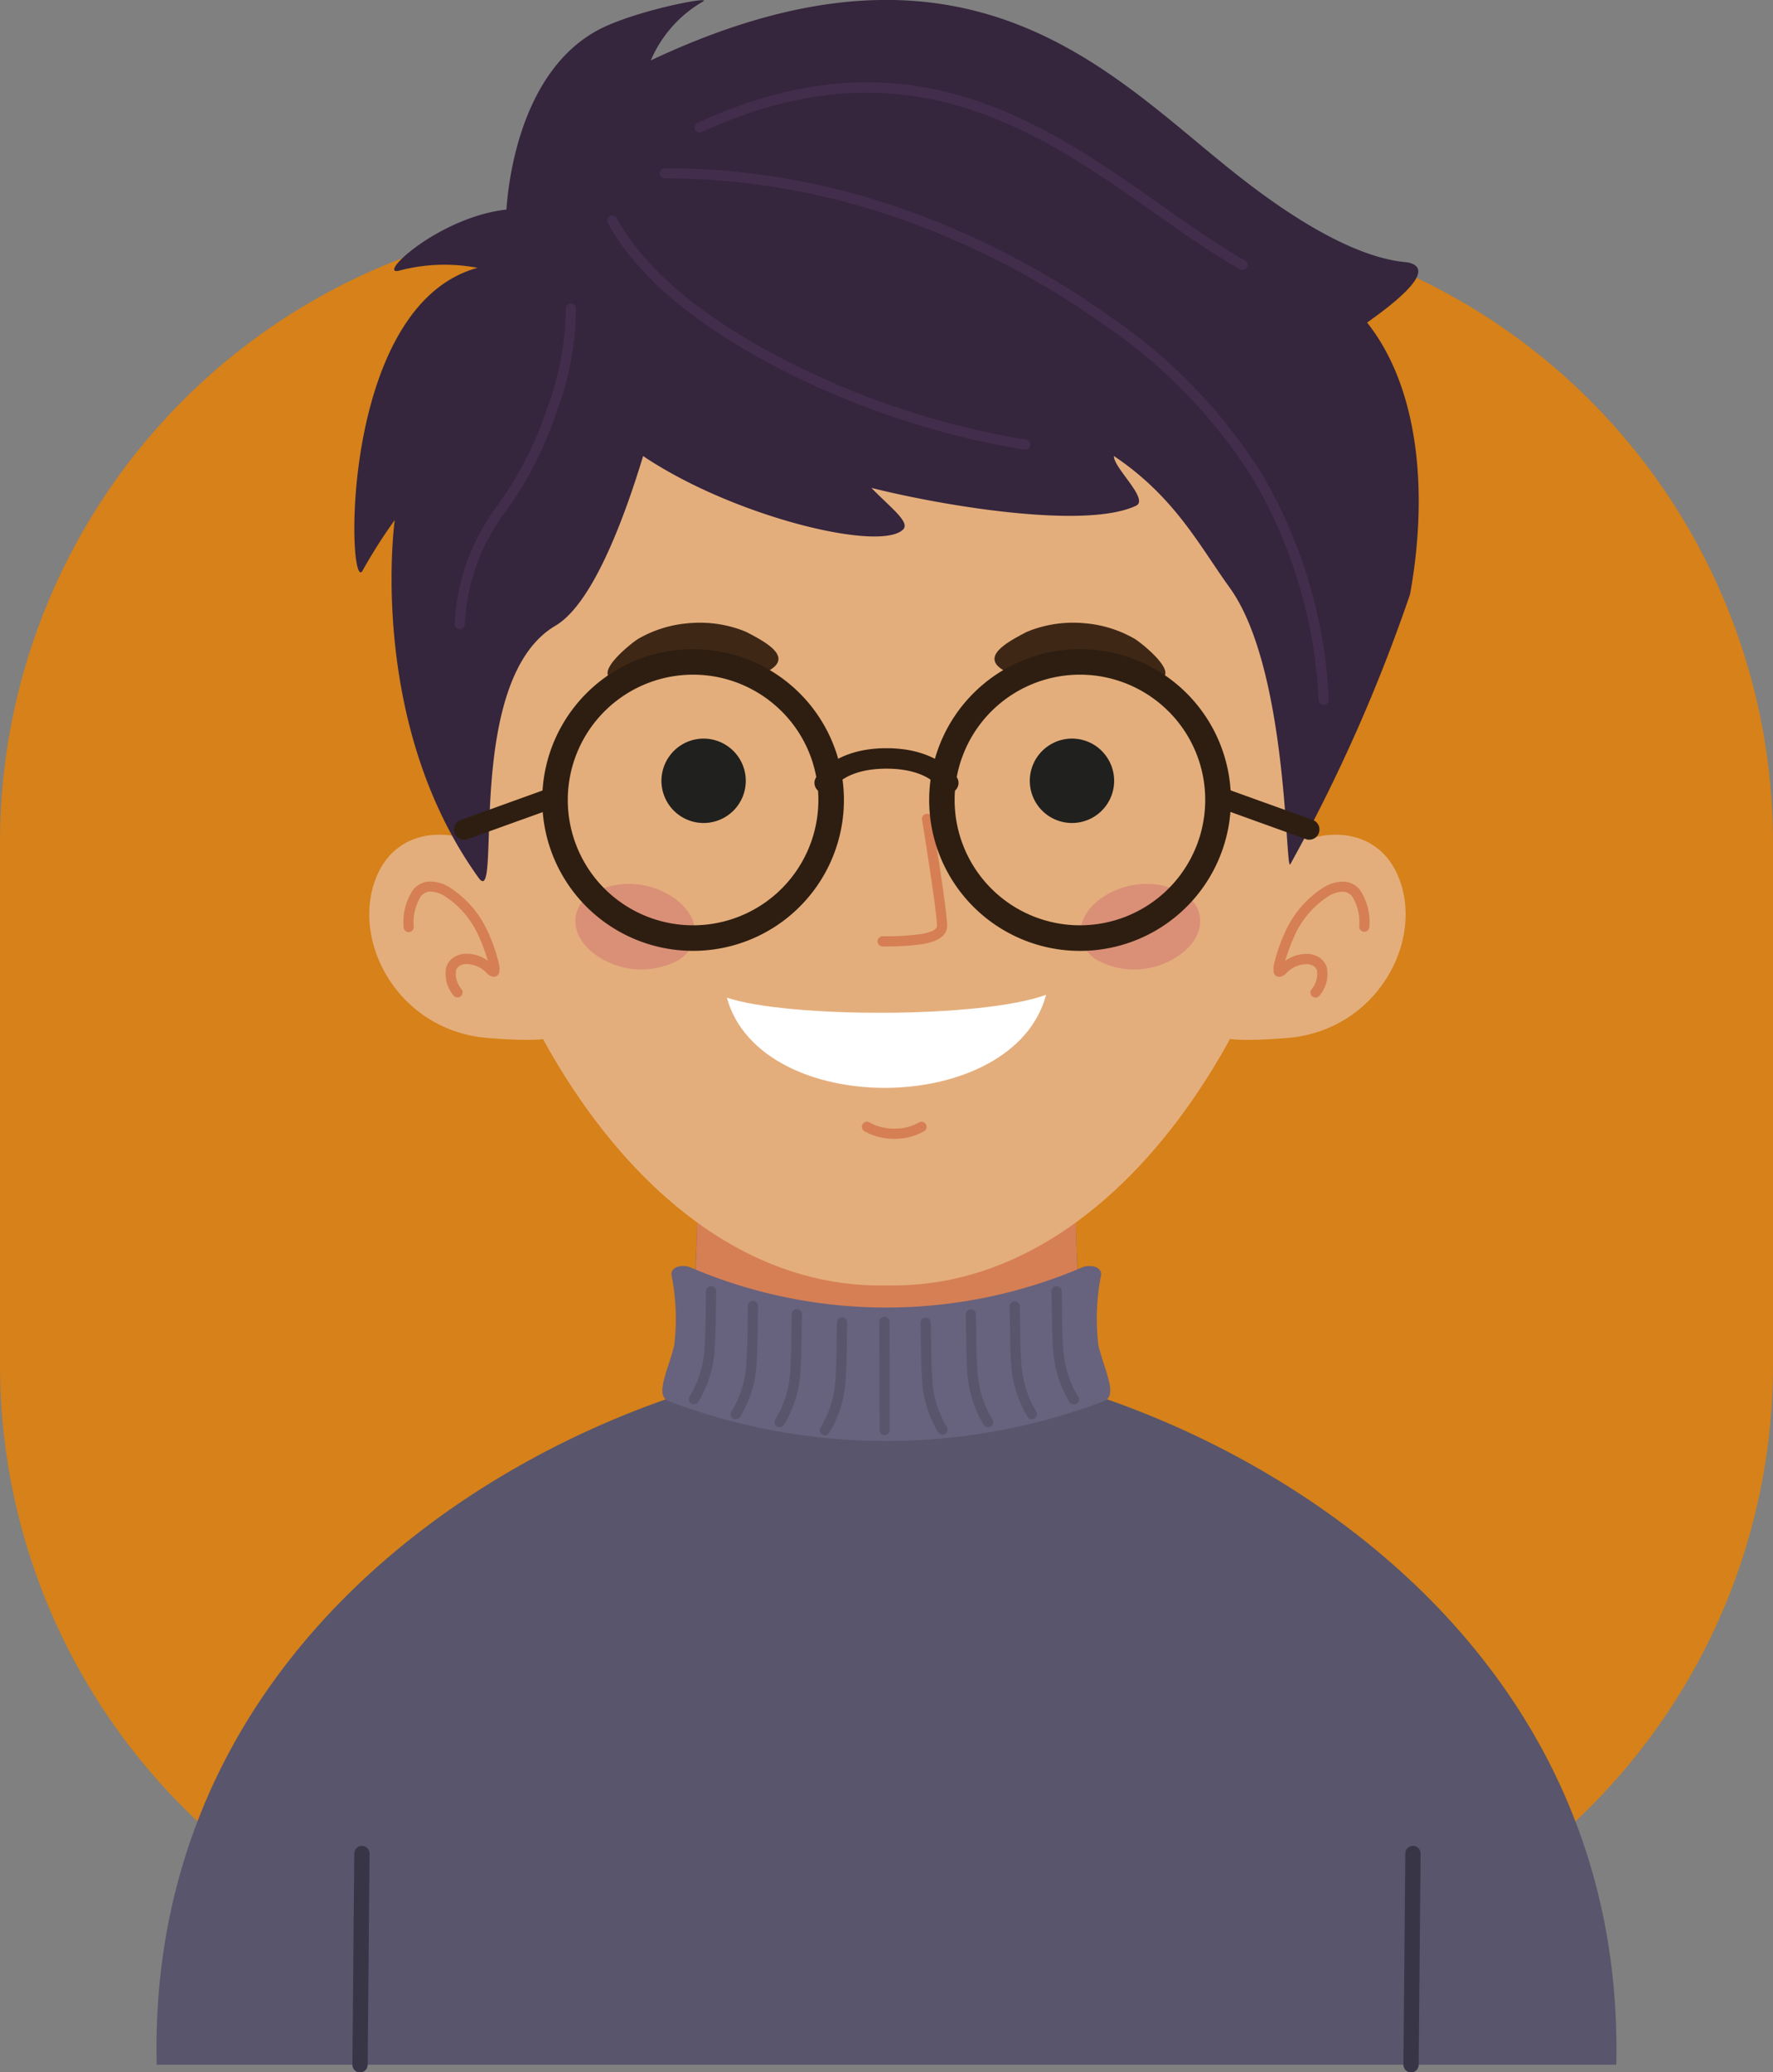 <svg xmlns="http://www.w3.org/2000/svg" width="83.209" height="97.237" viewBox="0 0 83.209 97.237">
  <rect x="0" y="0" width="83.209" height="97.237" fill="#808080" stroke="none"/>
  <g id="Grupo_177194" data-name="Grupo 177194" transform="translate(-76.413 -268.078)">
    <path id="Rectángulo_45892" data-name="Rectángulo 45892" d="M29.342,0H53.867A29.342,29.342,0,0,1,83.209,29.342V53.868A29.341,29.341,0,0,1,53.868,83.208H29.342A29.342,29.342,0,0,1,0,53.867V29.342A29.342,29.342,0,0,1,29.342,0Z" transform="translate(76.413 278.265)" fill="#d68119"/>
    <g id="Grupo_177193" data-name="Grupo 177193" transform="translate(83.757 268.078)">
      <path id="Trazado_187399" data-name="Trazado 187399" d="M125.894,423.063H91.643c-.4-17.514,13.08-27.681,24.65-31.475a59.522,59.522,0,0,0,.7-11.224h17.8a59.5,59.5,0,0,0,.7,11.224c11.571,3.794,25.046,13.962,24.65,31.475Z" transform="translate(-91.634 -326.184)" fill="#58556c" fill-rule="evenodd"/>
      <path id="Trazado_187400" data-name="Trazado 187400" d="M117.749,350.214c-.083-.916-3.829-2-5.078,1s1,7.242,5.244,7.575,3-.416,3-.416Z" transform="translate(-102.343 -310.081)" fill="#e4ae7c" fill-rule="evenodd"/>
      <path id="Trazado_187401" data-name="Trazado 187401" d="M198.322,350.214c.083-.916,3.829-2,5.077,1s-1,7.242-5.243,7.575-3-.416-3-.416Z" transform="translate(-145.118 -310.081)" fill="#e4ae7c" fill-rule="evenodd"/>
      <path id="Trazado_187402" data-name="Trazado 187402" d="M161.963,389.094c-3.854,7.372-13.781,8.142-18.043.284.112-1.607.148-3.12.155-4.288h17.752C161.833,386.189,161.866,387.593,161.963,389.094Z" transform="translate(-118.691 -328.63)" fill="#d67f54" fill-rule="evenodd"/>
      <path id="Trazado_187403" data-name="Trazado 187403" d="M140.165,336.7c-22.087.531-33.238-53.934,0-52.539C173.4,282.77,162.251,337.235,140.165,336.7Z" transform="translate(-105.905 -276.389)" fill="#e4ae7c" fill-rule="evenodd"/>
      <path id="Trazado_187404" data-name="Trazado 187404" d="M143.888,340.284a1.979,1.979,0,1,1-2.766.444A1.975,1.975,0,0,1,143.888,340.284Z" transform="translate(-117.049 -305.249)" fill="#20201e" fill-rule="evenodd"/>
      <path id="Trazado_187405" data-name="Trazado 187405" d="M177.39,340.284a1.979,1.979,0,1,0,2.767.444A1.974,1.974,0,0,0,177.39,340.284Z" transform="translate(-135.587 -305.249)" fill="#20201e" fill-rule="evenodd"/>
      <path id="Trazado_187406" data-name="Trazado 187406" d="M137.117,354.765c1.127.866,1.177,2.133.11,2.831a3.692,3.692,0,0,1-3.973-.3c-1.127-.865-1.176-2.133-.11-2.831A3.693,3.693,0,0,1,137.117,354.765Z" transform="translate(-112.718 -312.549)" fill="#da9077" fill-rule="evenodd"/>
      <path id="Trazado_187407" data-name="Trazado 187407" d="M182.384,354.765c-1.127.866-1.176,2.133-.11,2.831a3.691,3.691,0,0,0,3.972-.3c1.127-.865,1.177-2.133.11-2.831A3.694,3.694,0,0,0,182.384,354.765Z" transform="translate(-138.141 -312.549)" fill="#da9077" fill-rule="evenodd"/>
      <path id="Trazado_187408" data-name="Trazado 187408" d="M142.04,329.082c-.073-.033-.147-.062-.222-.092a5.715,5.715,0,0,0-2.527-.328,5.6,5.6,0,0,0-2.36.74c-.357.23-1.752,1.359-1.356,1.775a20.837,20.837,0,0,0,1.959-.8,5.531,5.531,0,0,1,1.821-.245,4.891,4.891,0,0,1,1.67.34c.016,0,.119.05.141.059,1.165.566,1.06.93,1.854.385C144.242,330.268,142.983,329.571,142.04,329.082Z" transform="translate(-114.336 -299.418)" fill="#3f2716" fill-rule="evenodd"/>
      <path id="Trazado_187409" data-name="Trazado 187409" d="M174.63,329.082c.074-.033.147-.062.222-.092a5.716,5.716,0,0,1,2.527-.328,5.609,5.609,0,0,1,2.36.74c.357.23,1.751,1.359,1.356,1.775a20.783,20.783,0,0,1-1.958-.8,5.535,5.535,0,0,0-1.822-.245,4.9,4.9,0,0,0-1.67.34c-.016,0-.119.05-.141.059-1.165.566-1.06.93-1.854.385C172.428,330.268,173.687,329.571,174.63,329.082Z" transform="translate(-133.815 -299.418)" fill="#3f2716" fill-rule="evenodd"/>
      <path id="Trazado_187410" data-name="Trazado 187410" d="M160.359,377.6a.238.238,0,0,1,.241-.411,2.353,2.353,0,0,0,1.169.289,2.251,2.251,0,0,0,1.147-.287.238.238,0,1,1,.247.408,2.722,2.722,0,0,1-1.394.358A2.828,2.828,0,0,1,160.359,377.6Z" transform="translate(-127.137 -324.522)" fill="#d67f54" fill-rule="evenodd"/>
      <path id="Trazado_187411" data-name="Trazado 187411" d="M162.006,353.438a.239.239,0,0,1,0-.479,11.682,11.682,0,0,0,1.792-.1c.436-.074.757-.193.757-.391,0-.689-.7-4.971-.7-4.983a.239.239,0,0,1,.472-.075c0,.013.707,4.34.707,5.058,0,.5-.49.749-1.157.862A11.907,11.907,0,0,1,162.006,353.438Z" transform="translate(-127.927 -309.03)" fill="#d67f54" fill-rule="evenodd"/>
      <path id="Trazado_187412" data-name="Trazado 187412" d="M204.776,355.936a.24.24,0,0,1-.479,0,2.329,2.329,0,0,0-.328-1.434.571.571,0,0,0-.445-.222,1.306,1.306,0,0,0-.652.2,4.3,4.3,0,0,0-1.638,1.933,8.993,8.993,0,0,0-.408,1.111,1.7,1.7,0,0,1,1.116-.323,1.065,1.065,0,0,1,.516.186.85.85,0,0,1,.322.452,1.569,1.569,0,0,1-.331,1.3.239.239,0,1,1-.4-.265,1.137,1.137,0,0,0,.269-.894.375.375,0,0,0-.142-.2.586.586,0,0,0-.284-.1,1.318,1.318,0,0,0-1.021.43.515.515,0,0,1-.244.152.261.261,0,0,1-.345-.231l0-.013a.827.827,0,0,1,.007-.279,7.485,7.485,0,0,1,.507-1.512,4.819,4.819,0,0,1,1.841-2.157,1.773,1.773,0,0,1,.9-.263,1.029,1.029,0,0,1,.806.4A2.744,2.744,0,0,1,204.776,355.936Z" transform="translate(-147.853 -312.439)" fill="#d67f54" fill-rule="evenodd"/>
      <path id="Trazado_187413" data-name="Trazado 187413" d="M116.147,355.936a.239.239,0,0,1-.479,0,2.744,2.744,0,0,1,.436-1.735,1.031,1.031,0,0,1,.806-.4,1.773,1.773,0,0,1,.9.263,4.819,4.819,0,0,1,1.84,2.157,7.485,7.485,0,0,1,.507,1.512.841.841,0,0,1,.007.279l0,.013a.261.261,0,0,1-.345.231.512.512,0,0,1-.243-.152,1.319,1.319,0,0,0-1.021-.43.587.587,0,0,0-.284.1.375.375,0,0,0-.142.2,1.137,1.137,0,0,0,.269.894.239.239,0,1,1-.4.265,1.566,1.566,0,0,1-.33-1.3.849.849,0,0,1,.321-.452,1.066,1.066,0,0,1,.516-.186,1.694,1.694,0,0,1,1.116.323,8.919,8.919,0,0,0-.408-1.111,4.3,4.3,0,0,0-1.638-1.933,1.306,1.306,0,0,0-.652-.2.572.572,0,0,0-.445.222A2.329,2.329,0,0,0,116.147,355.936Z" transform="translate(-104.071 -312.439)" fill="#d67f54" fill-rule="evenodd"/>
      <path id="Trazado_187414" data-name="Trazado 187414" d="M160.288,280.386c.92.176.8.932-1.885,2.827,2.481,3.127,2.863,8.094,2.015,12.753a78.16,78.16,0,0,1-5.619,12.666c-.245.429-.081-9.16-2.851-12.99-1.406-1.943-2.564-4.247-5.426-6.166-.029.545,1.671,2.033,1.037,2.332-2.428,1.144-9.263-.038-12.421-.839.909.936,1.836,1.614,1.488,1.956-1.087,1.067-7.96-.6-12.2-3.448-1.029,3.395-2.481,7-4.113,7.959-4.368,2.57-2.464,13.423-3.61,11.828-5.258-7.314-3.933-16.785-3.933-16.785a24.477,24.477,0,0,0-1.491,2.339c-.725,1.509-1.221-12.373,5.377-14.173a8.291,8.291,0,0,0-3.718.142c-.982.185,1.932-2.524,5.074-2.876.09-1.367.7-6.854,4.713-8.624,1.861-.821,4.911-1.38,4.524-1.145a5.821,5.821,0,0,0-2.462,2.77c14.681-6.926,21.36.437,27.114,5.052C153.635,277.362,157.318,280.153,160.288,280.386Z" transform="translate(-101.588 -268.078)" fill="#35253d" fill-rule="evenodd"/>
      <path id="Trazado_187415" data-name="Trazado 187415" d="M136.232,331.2a7.079,7.079,0,1,1-5.005,2.074,7.054,7.054,0,0,1,5.005-2.074Zm4.158,2.92a5.88,5.88,0,1,0,1.723,4.158A5.861,5.861,0,0,0,140.39,334.118Z" transform="translate(-111.05 -300.742)" fill="#2e1e11" fill-rule="evenodd"/>
      <path id="Trazado_187416" data-name="Trazado 187416" d="M173.859,331.2a7.08,7.08,0,1,1-5,2.074,7.057,7.057,0,0,1,5-2.074Zm4.158,2.92a5.88,5.88,0,1,0,1.723,4.158A5.862,5.862,0,0,0,178.017,334.118Z" transform="translate(-130.522 -300.742)" fill="#2e1e11" fill-rule="evenodd"/>
      <path id="Trazado_187417" data-name="Trazado 187417" d="M125.1,344.638a.477.477,0,0,1,.322.9l-4.216,1.519a.477.477,0,0,1-.322-.9Z" transform="translate(-106.605 -307.682)" fill="#2e1e11" fill-rule="evenodd"/>
      <path id="Trazado_187418" data-name="Trazado 187418" d="M194.349,345.536a.477.477,0,0,1,.322-.9l4.216,1.518a.477.477,0,0,1-.322.9Z" transform="translate(-144.624 -307.682)" fill="#2e1e11" fill-rule="evenodd"/>
      <path id="Trazado_187419" data-name="Trazado 187419" d="M156.517,342.716a.478.478,0,1,1-.815-.5s.812-1.378,3.31-1.378,3.308,1.374,3.31,1.378a.478.478,0,0,1-.816.5s-.538-.918-2.494-.918S156.519,342.713,156.517,342.716Z" transform="translate(-124.752 -305.731)" fill="#2e1e11" fill-rule="evenodd"/>
      <path id="Trazado_187420" data-name="Trazado 187420" d="M162.094,364.813c-3.007,1.116-12.145,1.093-14.983.135C148.679,370.66,160.569,370.569,162.094,364.813Z" transform="translate(-120.343 -318.137)" fill="#fff" fill-rule="evenodd"/>
      <path id="Trazado_187421" data-name="Trazado 187421" d="M142.134,391.249c-.245-.105-.873-.1-.872.346a10.453,10.453,0,0,1,.128,3.343c-.339,1.285-.908,2.341-.252,2.6a28.872,28.872,0,0,0,20.417,0c.656-.255.086-1.311-.252-2.6a10.439,10.439,0,0,1,.128-3.343c0-.442-.628-.451-.872-.346A23.372,23.372,0,0,1,142.134,391.249Z" transform="translate(-117.095 -331.789)" fill="#67627e" fill-rule="evenodd"/>
      <path id="Trazado_187422" data-name="Trazado 187422" d="M110.778,447.933a.358.358,0,1,1,.716.005l-.088,9.91a.358.358,0,1,1-.716,0Z" transform="translate(-101.495 -360.966)" fill="#383546" fill-rule="evenodd"/>
      <path id="Trazado_187423" data-name="Trazado 187423" d="M213.005,447.933a.358.358,0,1,1,.716.005l-.088,9.91a.358.358,0,1,1-.716,0Z" transform="translate(-154.396 -360.966)" fill="#383546" fill-rule="evenodd"/>
      <path id="Trazado_187424" data-name="Trazado 187424" d="M144.229,393.381a.238.238,0,1,1,.477.015c-.011.326-.014.633-.017.941-.007.633-.014,1.276-.078,2.032a5.375,5.375,0,0,1-.745,2.2.238.238,0,1,1-.4-.256,4.847,4.847,0,0,0,.67-1.982c.063-.762.07-1.384.078-2C144.215,394.016,144.219,393.7,144.229,393.381Z" transform="translate(-118.436 -332.801)" fill="#58556c" fill-rule="evenodd"/>
      <path id="Trazado_187425" data-name="Trazado 187425" d="M148.3,394.826a.238.238,0,0,1,.477.015c-.01.326-.014.633-.017.942-.007.633-.014,1.276-.077,2.032a5.375,5.375,0,0,1-.745,2.2.238.238,0,1,1-.4-.256,4.848,4.848,0,0,0,.67-1.982c.064-.762.07-1.384.078-2C148.285,395.461,148.289,395.145,148.3,394.826Z" transform="translate(-120.542 -333.548)" fill="#58556c" fill-rule="evenodd"/>
      <path id="Trazado_187426" data-name="Trazado 187426" d="M152.567,395.613a.238.238,0,0,1,.477.015c-.011.326-.014.633-.018.941-.007.633-.014,1.276-.077,2.032a5.379,5.379,0,0,1-.745,2.2.238.238,0,1,1-.4-.256,4.859,4.859,0,0,0,.67-1.983c.064-.761.071-1.384.078-2C152.552,396.249,152.556,395.933,152.567,395.613Z" transform="translate(-122.751 -333.956)" fill="#58556c" fill-rule="evenodd"/>
      <path id="Trazado_187427" data-name="Trazado 187427" d="M156.965,396.4a.239.239,0,0,1,.477.015c-.011.326-.014.633-.018.941-.007.633-.014,1.276-.078,2.032a5.37,5.37,0,0,1-.745,2.2.238.238,0,1,1-.4-.256,4.848,4.848,0,0,0,.67-1.982c.064-.761.07-1.384.078-2C156.951,397.036,156.955,396.721,156.965,396.4Z" transform="translate(-125.027 -334.363)" fill="#58556c" fill-rule="evenodd"/>
      <path id="Trazado_187428" data-name="Trazado 187428" d="M178.681,393.4a.238.238,0,1,1,.477-.015c.011.32.014.635.018.952.007.613.014,1.235.078,2a4.843,4.843,0,0,0,.67,1.982.238.238,0,1,1-.4.256,5.372,5.372,0,0,1-.745-2.2c-.062-.756-.07-1.4-.077-2.032C178.695,394.029,178.691,393.722,178.681,393.4Z" transform="translate(-136.68 -332.801)" fill="#58556c" fill-rule="evenodd"/>
      <path id="Trazado_187429" data-name="Trazado 187429" d="M174.61,394.84a.239.239,0,0,1,.477-.015c.011.32.014.635.017.953.007.612.014,1.234.078,2a4.847,4.847,0,0,0,.67,1.982.238.238,0,1,1-.4.256,5.375,5.375,0,0,1-.745-2.2c-.063-.756-.07-1.4-.077-2.032C174.624,395.473,174.62,395.167,174.61,394.84Z" transform="translate(-134.573 -333.548)" fill="#58556c" fill-rule="evenodd"/>
      <path id="Trazado_187430" data-name="Trazado 187430" d="M170.343,395.628a.239.239,0,0,1,.477-.015c.011.32.014.635.017.953.007.612.014,1.235.078,2a4.847,4.847,0,0,0,.67,1.983.238.238,0,1,1-.4.256,5.387,5.387,0,0,1-.745-2.2c-.063-.757-.07-1.4-.077-2.032C170.357,396.261,170.354,395.954,170.343,395.628Z" transform="translate(-132.365 -333.956)" fill="#58556c" fill-rule="evenodd"/>
      <path id="Trazado_187431" data-name="Trazado 187431" d="M165.944,396.416a.239.239,0,0,1,.477-.015c.011.32.014.635.018.953.007.613.014,1.235.077,2a4.848,4.848,0,0,0,.67,1.982.239.239,0,0,1-.4.256,5.387,5.387,0,0,1-.745-2.2c-.063-.756-.07-1.4-.077-2.032C165.958,397.049,165.955,396.742,165.944,396.416Z" transform="translate(-130.088 -334.363)" fill="#58556c" fill-rule="evenodd"/>
      <path id="Trazado_187432" data-name="Trazado 187432" d="M161.94,396.409a.239.239,0,1,1,.477,0l.01,5.052a.238.238,0,0,1-.477,0Z" transform="translate(-128.016 -334.364)" fill="#58556c" fill-rule="evenodd"/>
      <path id="Trazado_187433" data-name="Trazado 187433" d="M135.5,289.377a.239.239,0,0,1,.421-.227c1.315,2.44,4.048,4.585,7.2,6.295a38.4,38.4,0,0,0,12.01,4.1.239.239,0,0,1-.065.473,38.906,38.906,0,0,1-12.173-4.152C139.667,294.118,136.864,291.908,135.5,289.377Z" transform="translate(-114.319 -278.917)" fill="#432d4c" fill-rule="evenodd"/>
      <path id="Trazado_187434" data-name="Trazado 187434" d="M140.83,284.907a.239.239,0,0,1,0-.478,33.821,33.821,0,0,1,10.7,1.753,38.86,38.86,0,0,1,10.121,5.164,24.927,24.927,0,0,1,7.224,7.477,23.01,23.01,0,0,1,3.11,10.538.239.239,0,0,1-.477.032,22.54,22.54,0,0,0-3.042-10.325,24.464,24.464,0,0,0-7.09-7.331,38.4,38.4,0,0,0-10-5.1A33.348,33.348,0,0,0,140.83,284.907Z" transform="translate(-116.969 -276.539)" fill="#432d4c" fill-rule="evenodd"/>
      <path id="Trazado_187435" data-name="Trazado 187435" d="M144.344,278.412a.239.239,0,1,1-.2-.433c9.822-4.524,16.216-.022,21.731,3.862,1.363.959,2.671,1.88,3.956,2.61a.239.239,0,0,1-.235.415c-1.309-.743-2.625-1.669-4-2.635C160.189,278.422,153.915,274,144.344,278.412Z" transform="translate(-118.735 -272.221)" fill="#432d4c" fill-rule="evenodd"/>
      <path id="Trazado_187436" data-name="Trazado 187436" d="M125.852,297.811a.239.239,0,0,1,.477-.025,14.117,14.117,0,0,1-.925,4.915,16.881,16.881,0,0,1-2.417,4.685,9.518,9.518,0,0,0-1.876,5.241.239.239,0,0,1-.477-.007,10.045,10.045,0,0,1,1.977-5.529,16.413,16.413,0,0,0,2.342-4.547A13.652,13.652,0,0,0,125.852,297.811Z" transform="translate(-106.641 -283.334)" fill="#432d4c" fill-rule="evenodd"/>
    </g>
  </g>
</svg>
